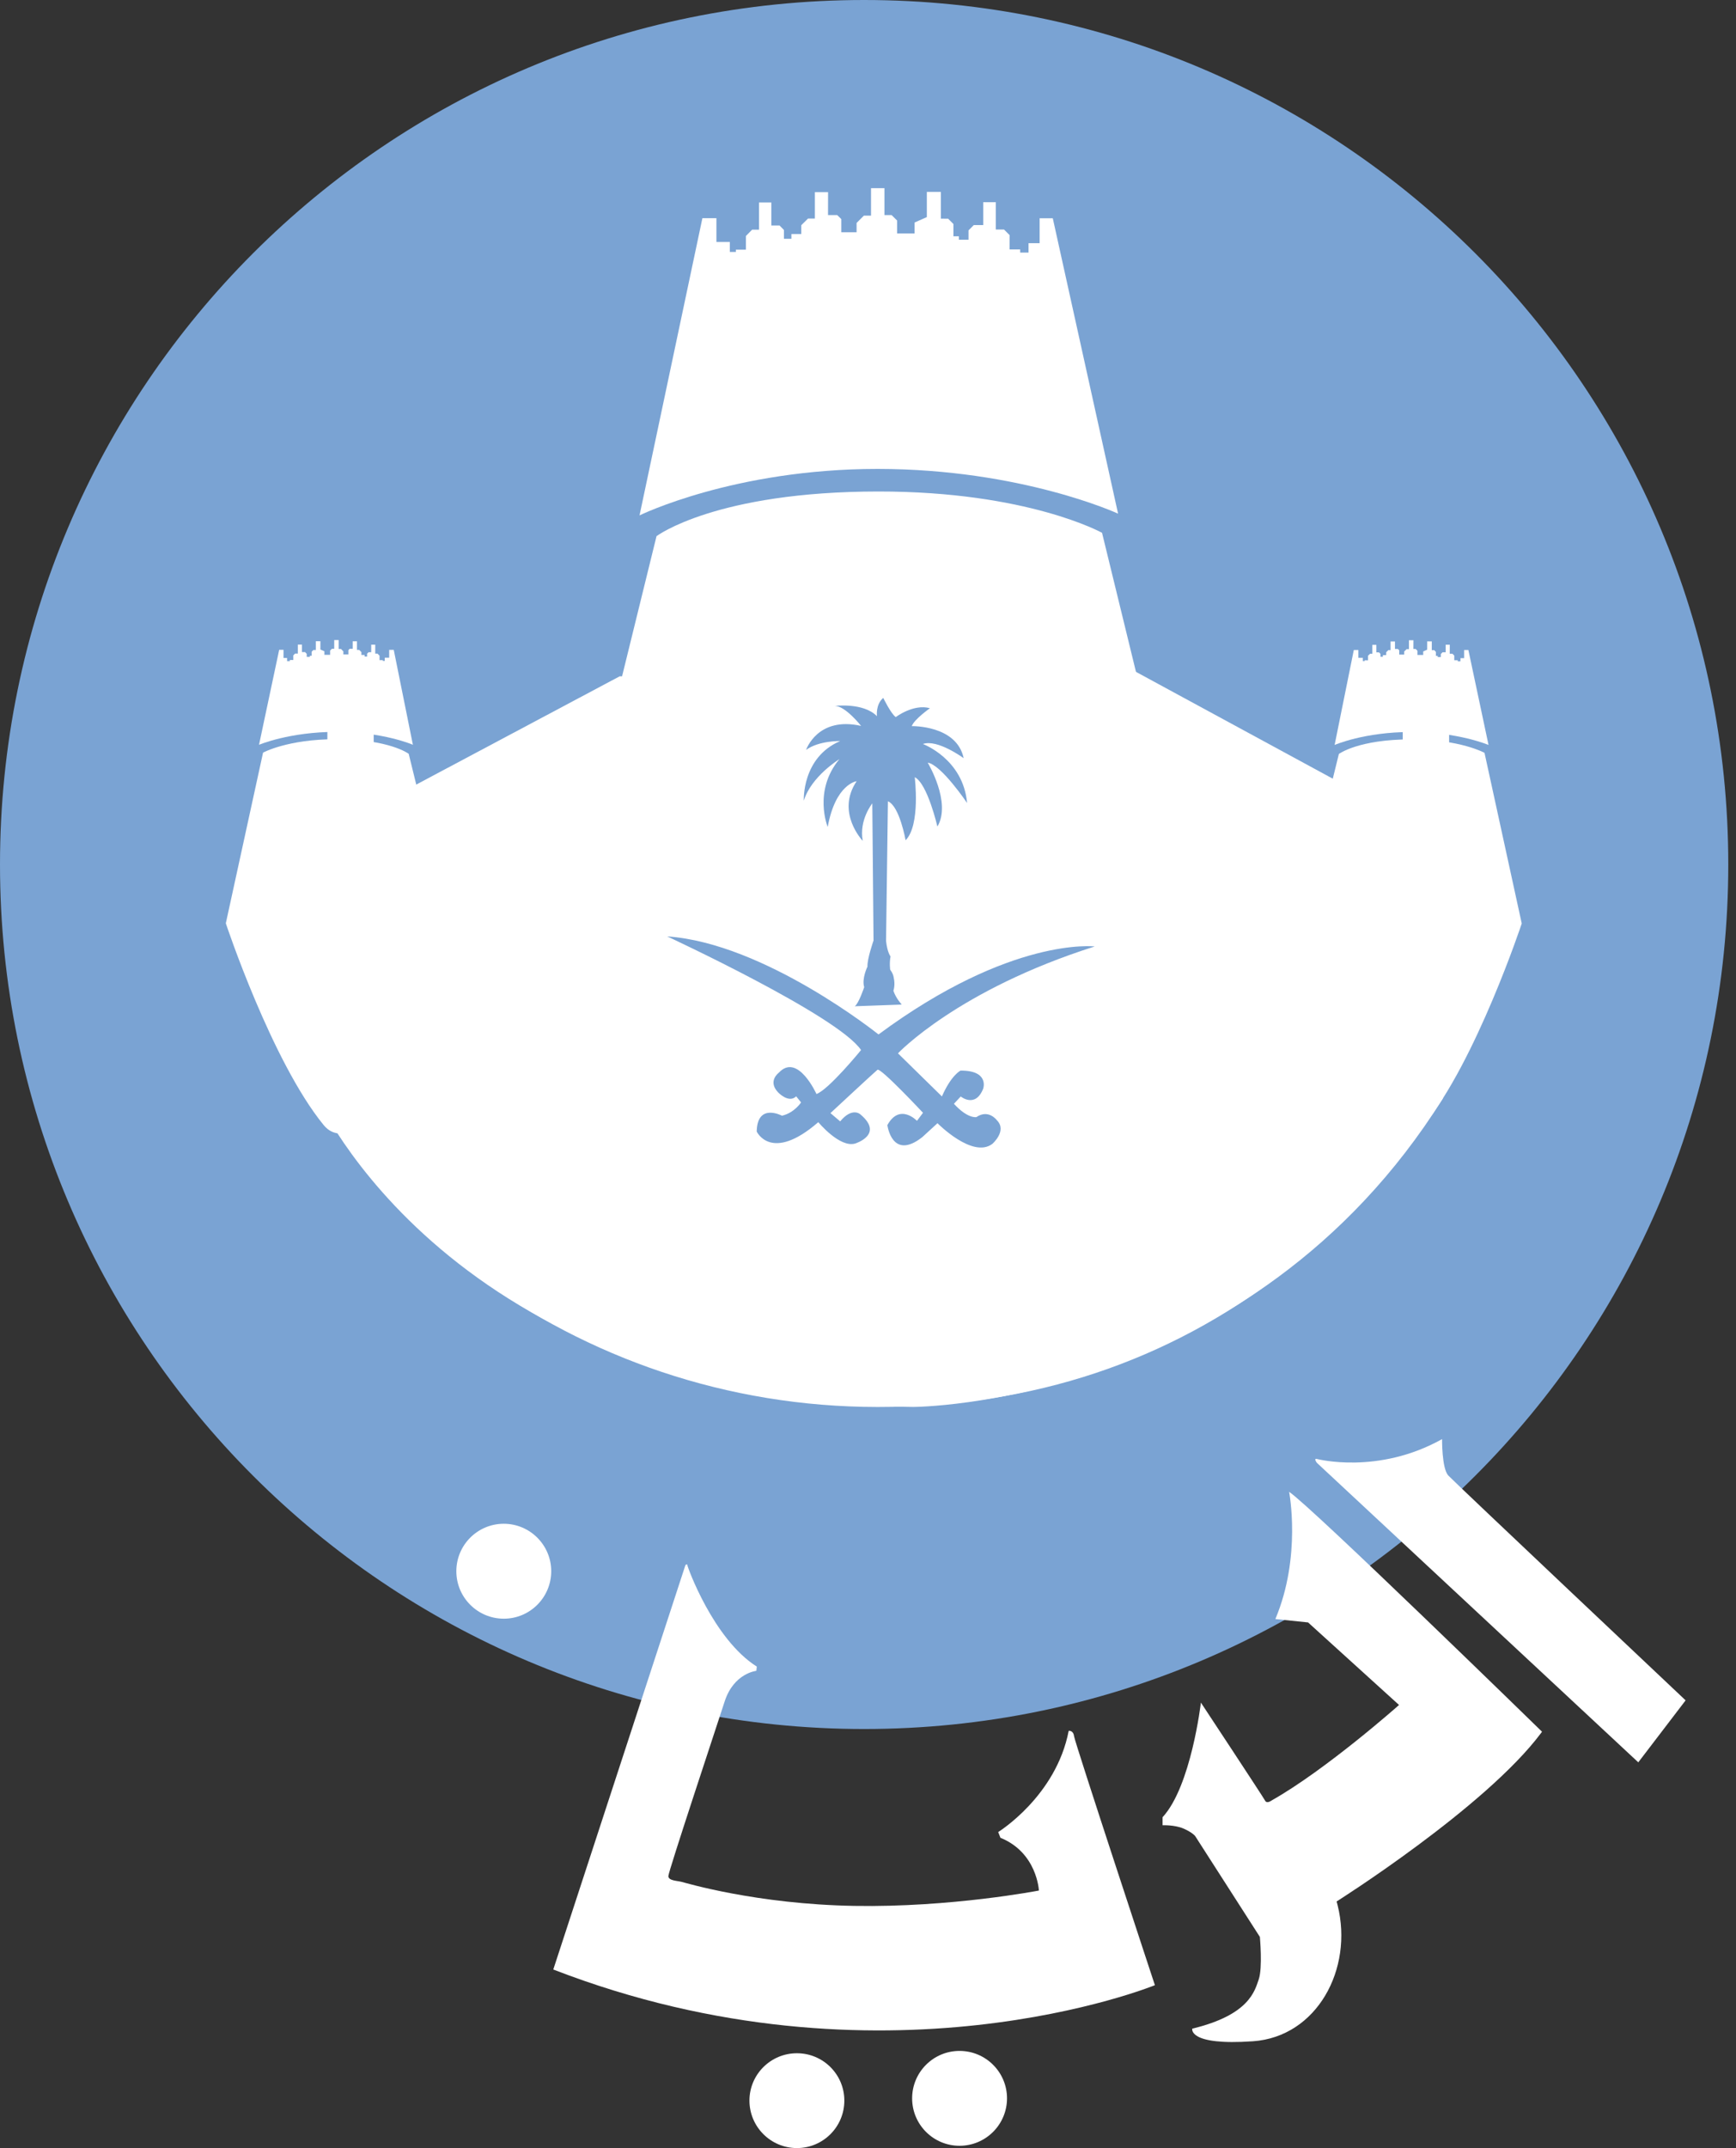 <svg width="38" height="47" viewBox="0 0 38 47" fill="none" xmlns="http://www.w3.org/2000/svg">
<rect x="0" y="0" width="38" height="47" fill="#333333" stroke="none"/>
<mask id="mask0_0_58732" style="mask-type:luminance" maskUnits="userSpaceOnUse" x="-45" y="-2" width="129" height="87">
<path fill-rule="evenodd" clip-rule="evenodd" d="M-44.922 -1.203H83.316V84.704H-44.922V-1.203Z" fill="white"/>
</mask>
<g mask="url(#mask0_0_58732)">
<path fill-rule="evenodd" clip-rule="evenodd" d="M37.831 18.916C37.831 29.363 29.363 37.831 18.915 37.831C8.469 37.831 0 29.363 0 18.916C0 8.469 8.469 0 18.915 0C29.363 0 37.831 8.469 37.831 18.916Z" fill="#7AA3D3"/>
<path fill-rule="evenodd" clip-rule="evenodd" d="M28.825 31.922C28.825 31.922 30.162 32.274 31.566 31.488C31.566 31.488 31.559 32.123 31.7 32.282C31.805 32.4 36.897 37.204 36.897 37.204L35.861 38.56L28.825 32.006C28.825 32.006 28.748 31.906 28.825 31.922" fill="white"/>
<path fill-rule="evenodd" clip-rule="evenodd" d="M28.218 32.641C28.218 32.641 28.493 34.058 27.917 35.425L28.633 35.499L30.624 37.305C30.624 37.305 29.032 38.72 27.829 39.398C27.829 39.398 27.729 39.472 27.692 39.398C27.653 39.322 26.287 37.253 26.287 37.253C26.287 37.253 26.074 39.084 25.448 39.761V39.937C25.448 39.937 25.711 39.924 25.911 40.011C26.11 40.1 26.162 40.174 26.162 40.174L27.578 42.38C27.578 42.38 27.64 43.057 27.553 43.309C27.465 43.559 27.352 44.085 26.098 44.387C26.098 44.387 25.998 44.763 27.428 44.663C28.828 44.564 29.627 43.081 29.28 41.689C29.273 41.661 29.266 41.632 29.258 41.604C29.258 41.604 32.507 39.555 33.73 37.923C33.739 37.912 33.746 37.901 33.754 37.89C33.754 37.89 28.717 32.976 28.218 32.641" fill="white"/>
<path fill-rule="evenodd" clip-rule="evenodd" d="M23.393 37.871C23.393 37.871 23.493 37.854 23.51 37.987C23.526 38.122 25.28 43.436 25.28 43.436C25.28 43.436 19.305 45.877 12.111 43.093L15.004 34.243C15.004 34.243 15.045 34.21 15.045 34.243C15.045 34.277 15.613 35.865 16.566 36.465L16.556 36.558C16.556 36.558 16.064 36.607 15.863 37.226C15.663 37.844 14.63 40.95 14.63 41.049C14.63 41.15 14.819 41.15 14.919 41.175C15.02 41.201 16.568 41.664 18.696 41.701C20.822 41.738 22.741 41.365 22.741 41.365C22.741 41.365 22.703 40.536 21.899 40.211L21.85 40.085C21.85 40.085 23.117 39.304 23.393 37.871" fill="white"/>
<path fill-rule="evenodd" clip-rule="evenodd" d="M9.989 34.379C9.989 33.805 10.454 33.34 11.028 33.34C11.601 33.341 12.066 33.806 12.066 34.379C12.065 34.952 11.601 35.417 11.028 35.417C10.454 35.417 9.989 34.952 9.989 34.379" fill="white"/>
<path fill-rule="evenodd" clip-rule="evenodd" d="M16.405 45.961C16.405 45.388 16.871 44.925 17.444 44.925C18.017 44.925 18.482 45.388 18.482 45.961C18.482 46.536 18.017 47 17.444 47C16.871 47 16.405 46.535 16.405 45.961Z" fill="white"/>
<path fill-rule="evenodd" clip-rule="evenodd" d="M19.966 45.912C19.966 45.339 20.431 44.874 21.003 44.874C21.577 44.874 22.043 45.339 22.043 45.912C22.042 46.486 21.577 46.95 21.003 46.95C20.431 46.95 19.966 46.486 19.966 45.912Z" fill="white"/>
<path fill-rule="evenodd" clip-rule="evenodd" d="M32.635 16.772C32.635 16.772 31.888 16.017 30.896 16.017C29.903 16.015 29.165 16.772 29.165 16.772L29.315 17.032C29.315 17.032 29.883 16.369 30.901 16.369C31.919 16.369 32.49 16.991 32.49 16.991L32.635 16.772Z" fill="#7AA3D3"/>
<path fill-rule="evenodd" clip-rule="evenodd" d="M32.583 16.3L32.142 14.222H32.049V14.4H31.969V14.468H31.908V14.446H31.833V14.344L31.793 14.304H31.734L31.735 14.107H31.645V14.272H31.576L31.539 14.31V14.376H31.47V14.351H31.431V14.264L31.394 14.225H31.341V14.034L31.241 14.033L31.24 14.215L31.153 14.254V14.331H31.027V14.239L30.989 14.2H30.938L30.939 14.008H30.841V14.204H30.79L30.737 14.255V14.322H30.628V14.228L30.599 14.2H30.535V14.036H30.439V14.224H30.39L30.343 14.272V14.334H30.271V14.37H30.218V14.307L30.186 14.274H30.128V14.11H30.04V14.304H29.991L29.945 14.348V14.448L29.873 14.447V14.464H29.831V14.392H29.734V14.222H29.634L29.214 16.3C29.214 16.3 29.859 16.016 30.888 16.016C31.919 16.016 32.583 16.3 32.583 16.3" fill="white"/>
<path fill-rule="evenodd" clip-rule="evenodd" d="M30.705 15.667H31.72V16.682H30.705V15.667Z" fill="white"/>
<path fill-rule="evenodd" clip-rule="evenodd" d="M5.618 16.766C5.618 16.766 6.365 16.012 7.358 16.012C8.351 16.014 9.088 16.768 9.088 16.768L8.938 17.027C8.938 17.027 8.37 16.367 7.352 16.366C6.334 16.366 5.763 16.985 5.763 16.985L5.618 16.766Z" fill="#7AA3D3"/>
<path fill-rule="evenodd" clip-rule="evenodd" d="M7.166 15.664H8.18V16.679H7.166V15.664Z" fill="white"/>
<path fill-rule="evenodd" clip-rule="evenodd" d="M19.984 30.859C14.715 30.794 11.426 28.933 9.594 27.384C7.606 25.703 6.854 24.011 6.847 23.993L6.839 23.975L6.84 23.957L7.448 17.967L13.545 14.722H13.563L24.841 14.611V14.762L13.583 14.872L7.589 18.062L6.992 23.951C7.077 24.133 7.841 25.707 9.697 27.276C11.51 28.806 14.767 30.644 19.985 30.709L19.984 30.859Z" fill="#7AA3D3"/>
<path fill-rule="evenodd" clip-rule="evenodd" d="M19.983 30.859V30.709C20.002 30.709 21.845 30.7 24.178 29.869C26.323 29.104 29.334 27.469 31.506 24.016L30.844 18.031L24.805 14.752L24.877 14.62L30.987 17.936L31.661 24.052L31.647 24.074C29.45 27.58 26.397 29.238 24.223 30.012C21.867 30.85 20.002 30.859 19.983 30.859" fill="#7AA3D3"/>
<path fill-rule="evenodd" clip-rule="evenodd" d="M24.533 11.315C24.533 11.315 22.248 10.261 19.212 10.261C16.176 10.261 13.92 11.314 13.92 11.314L14.377 11.673C14.377 11.673 16.115 10.754 19.229 10.755C22.343 10.755 24.089 11.616 24.089 11.616L24.533 11.315Z" fill="#7AA3D3"/>
<path fill-rule="evenodd" clip-rule="evenodd" d="M28.006 21.781L29.307 16.497C29.307 16.497 29.73 16.177 30.896 16.177C31.963 16.177 32.495 16.472 32.495 16.472L33.31 20.206C33.31 20.206 32.307 23.227 31.166 24.62C30.293 25.687 28.006 21.781 28.006 21.781" fill="white"/>
<path fill-rule="evenodd" clip-rule="evenodd" d="M10.246 21.778L8.946 16.493C8.946 16.493 8.525 16.174 7.359 16.174C6.292 16.173 5.758 16.468 5.758 16.468L4.943 20.202C4.943 20.202 5.946 23.224 7.085 24.617C7.96 25.684 10.246 21.778 10.246 21.778" fill="white"/>
<path fill-rule="evenodd" clip-rule="evenodd" d="M5.67 16.296L6.111 14.218H6.206V14.396H6.284V14.465H6.345V14.441H6.42V14.34L6.46 14.3H6.519V14.104H6.609V14.268H6.677L6.714 14.306V14.372H6.784V14.348H6.822V14.26L6.86 14.222H6.913V14.03H7.013V14.211L7.101 14.25V14.328H7.226V14.235L7.265 14.196H7.316V14.004H7.413V14.2H7.465L7.516 14.252V14.318H7.626V14.225L7.654 14.196H7.72V14.032H7.814V14.22H7.863L7.911 14.269V14.331H7.982V14.366H8.035V14.303L8.068 14.271H8.125L8.126 14.106H8.214V14.301H8.263L8.308 14.346V14.444H8.38V14.461H8.422V14.39H8.519V14.219H8.619L9.038 16.296C9.038 16.296 8.393 16.013 7.364 16.013C6.335 16.013 5.67 16.296 5.67 16.296" fill="white"/>
<path fill-rule="evenodd" clip-rule="evenodd" d="M24.841 14.687L13.564 14.798L7.518 18.014L6.915 23.964C6.915 23.964 9.831 30.658 19.984 30.784" fill="white"/>
<path fill-rule="evenodd" clip-rule="evenodd" d="M19.984 30.784C19.984 30.784 27.354 30.784 31.584 24.034L30.916 17.983L24.841 14.687" fill="white"/>
<path fill-rule="evenodd" clip-rule="evenodd" d="M24.123 11.658C24.123 11.658 22.494 10.753 19.23 10.754C15.664 10.755 14.371 11.731 14.371 11.731L10.396 27.892C12.862 29.71 15.909 30.783 19.208 30.785C22.619 30.785 25.567 29.784 28.077 27.854L24.123 11.658Z" fill="white"/>
<path fill-rule="evenodd" clip-rule="evenodd" d="M24.474 11.239L23.045 4.776H22.757V5.321H22.514V5.527H22.331V5.458H22.099L22.1 5.145L21.978 5.022H21.798V4.424H21.522V4.925H21.315L21.2 5.041V5.245H20.989V5.17H20.87V4.901L20.754 4.785L20.595 4.784V4.199H20.288V4.75L20.019 4.869V5.107H19.637V4.825L19.517 4.706H19.36V4.117H19.066V4.718H18.91L18.75 4.878V5.082H18.415V4.793L18.326 4.706H18.125L18.126 4.204H17.837V4.782H17.687L17.539 4.928V5.12H17.323V5.225H17.16V5.032L17.064 4.934H16.884V4.43H16.614V5.025H16.464L16.328 5.163V5.463H16.108V5.513H15.976V5.295H15.682V4.774H15.375L13.999 11.277C13.999 11.277 16.065 10.26 19.212 10.26C22.359 10.262 24.474 11.239 24.474 11.239" fill="white"/>
<path fill-rule="evenodd" clip-rule="evenodd" d="M23.962 20.709C23.962 20.709 22.135 20.485 19.23 22.634C19.23 22.634 16.738 20.634 14.605 20.489C14.605 20.489 18.34 22.221 18.848 22.975C18.848 22.975 18.142 23.841 17.872 23.937C17.872 23.937 17.461 23.026 17.048 23.471C17.048 23.471 16.798 23.652 17.03 23.899C17.03 23.899 17.262 24.149 17.428 23.988L17.535 24.121C17.535 24.121 17.389 24.349 17.117 24.412C17.117 24.412 16.575 24.122 16.564 24.758C16.564 24.758 16.88 25.448 17.912 24.553C17.912 24.553 18.379 25.119 18.718 25.021C18.718 25.021 19.363 24.825 18.831 24.381C18.831 24.381 18.654 24.217 18.391 24.536L18.178 24.355C18.178 24.355 19.14 23.461 19.207 23.407C19.274 23.353 20.204 24.348 20.204 24.348L20.072 24.524C20.072 24.524 19.696 24.127 19.424 24.617C19.424 24.617 19.523 25.403 20.188 24.881L20.521 24.576C20.521 24.576 21.287 25.354 21.721 25.029C21.721 25.029 22.052 24.743 21.821 24.511C21.821 24.511 21.64 24.261 21.373 24.442C21.373 24.442 21.186 24.485 20.881 24.151L21.03 23.991C21.03 23.991 21.35 24.255 21.522 23.819C21.522 23.819 21.661 23.42 21.026 23.425C21.026 23.425 20.824 23.519 20.618 23.99L19.656 23.047C19.656 23.047 20.961 21.661 23.962 20.709Z" fill="#7AA3D3"/>
<path fill-rule="evenodd" clip-rule="evenodd" d="M19.094 17.578C19.094 17.578 18.799 17.943 18.885 18.398C18.885 18.398 18.29 17.779 18.751 17.093C18.751 17.093 18.289 17.15 18.118 18.094C18.118 18.094 17.793 17.306 18.374 16.61C18.374 16.61 17.757 16.987 17.595 17.519C17.595 17.519 17.547 16.573 18.392 16.214C18.392 16.214 17.923 16.203 17.645 16.408C17.645 16.408 17.892 15.667 18.849 15.883C18.849 15.883 18.5 15.439 18.271 15.446C18.271 15.446 18.898 15.366 19.196 15.67C19.196 15.67 19.163 15.413 19.334 15.27C19.334 15.27 19.503 15.619 19.608 15.69C19.608 15.69 19.997 15.394 20.356 15.496C20.356 15.496 20.01 15.739 19.958 15.888C19.958 15.888 20.941 15.863 21.094 16.589C21.094 16.589 20.518 16.165 20.202 16.279C20.202 16.279 21.082 16.601 21.169 17.57C21.169 17.57 20.607 16.734 20.307 16.687C20.307 16.687 20.833 17.559 20.519 18.085C20.519 18.085 20.303 17.145 20.023 17.005C20.023 17.005 20.154 18.053 19.823 18.385C19.823 18.385 19.692 17.637 19.436 17.532L19.395 20.586C19.422 20.842 19.493 20.926 19.493 20.926C19.465 21.081 19.486 21.217 19.486 21.217C19.559 21.318 19.562 21.387 19.562 21.387C19.602 21.556 19.556 21.678 19.556 21.678C19.613 21.848 19.739 21.98 19.739 21.98L18.71 22.017C18.795 21.963 18.917 21.599 18.917 21.599C18.859 21.412 18.988 21.15 18.988 21.15C18.98 20.979 19.121 20.579 19.121 20.579L19.094 17.578Z" fill="#7AA3D3"/>
</g>
</svg>
